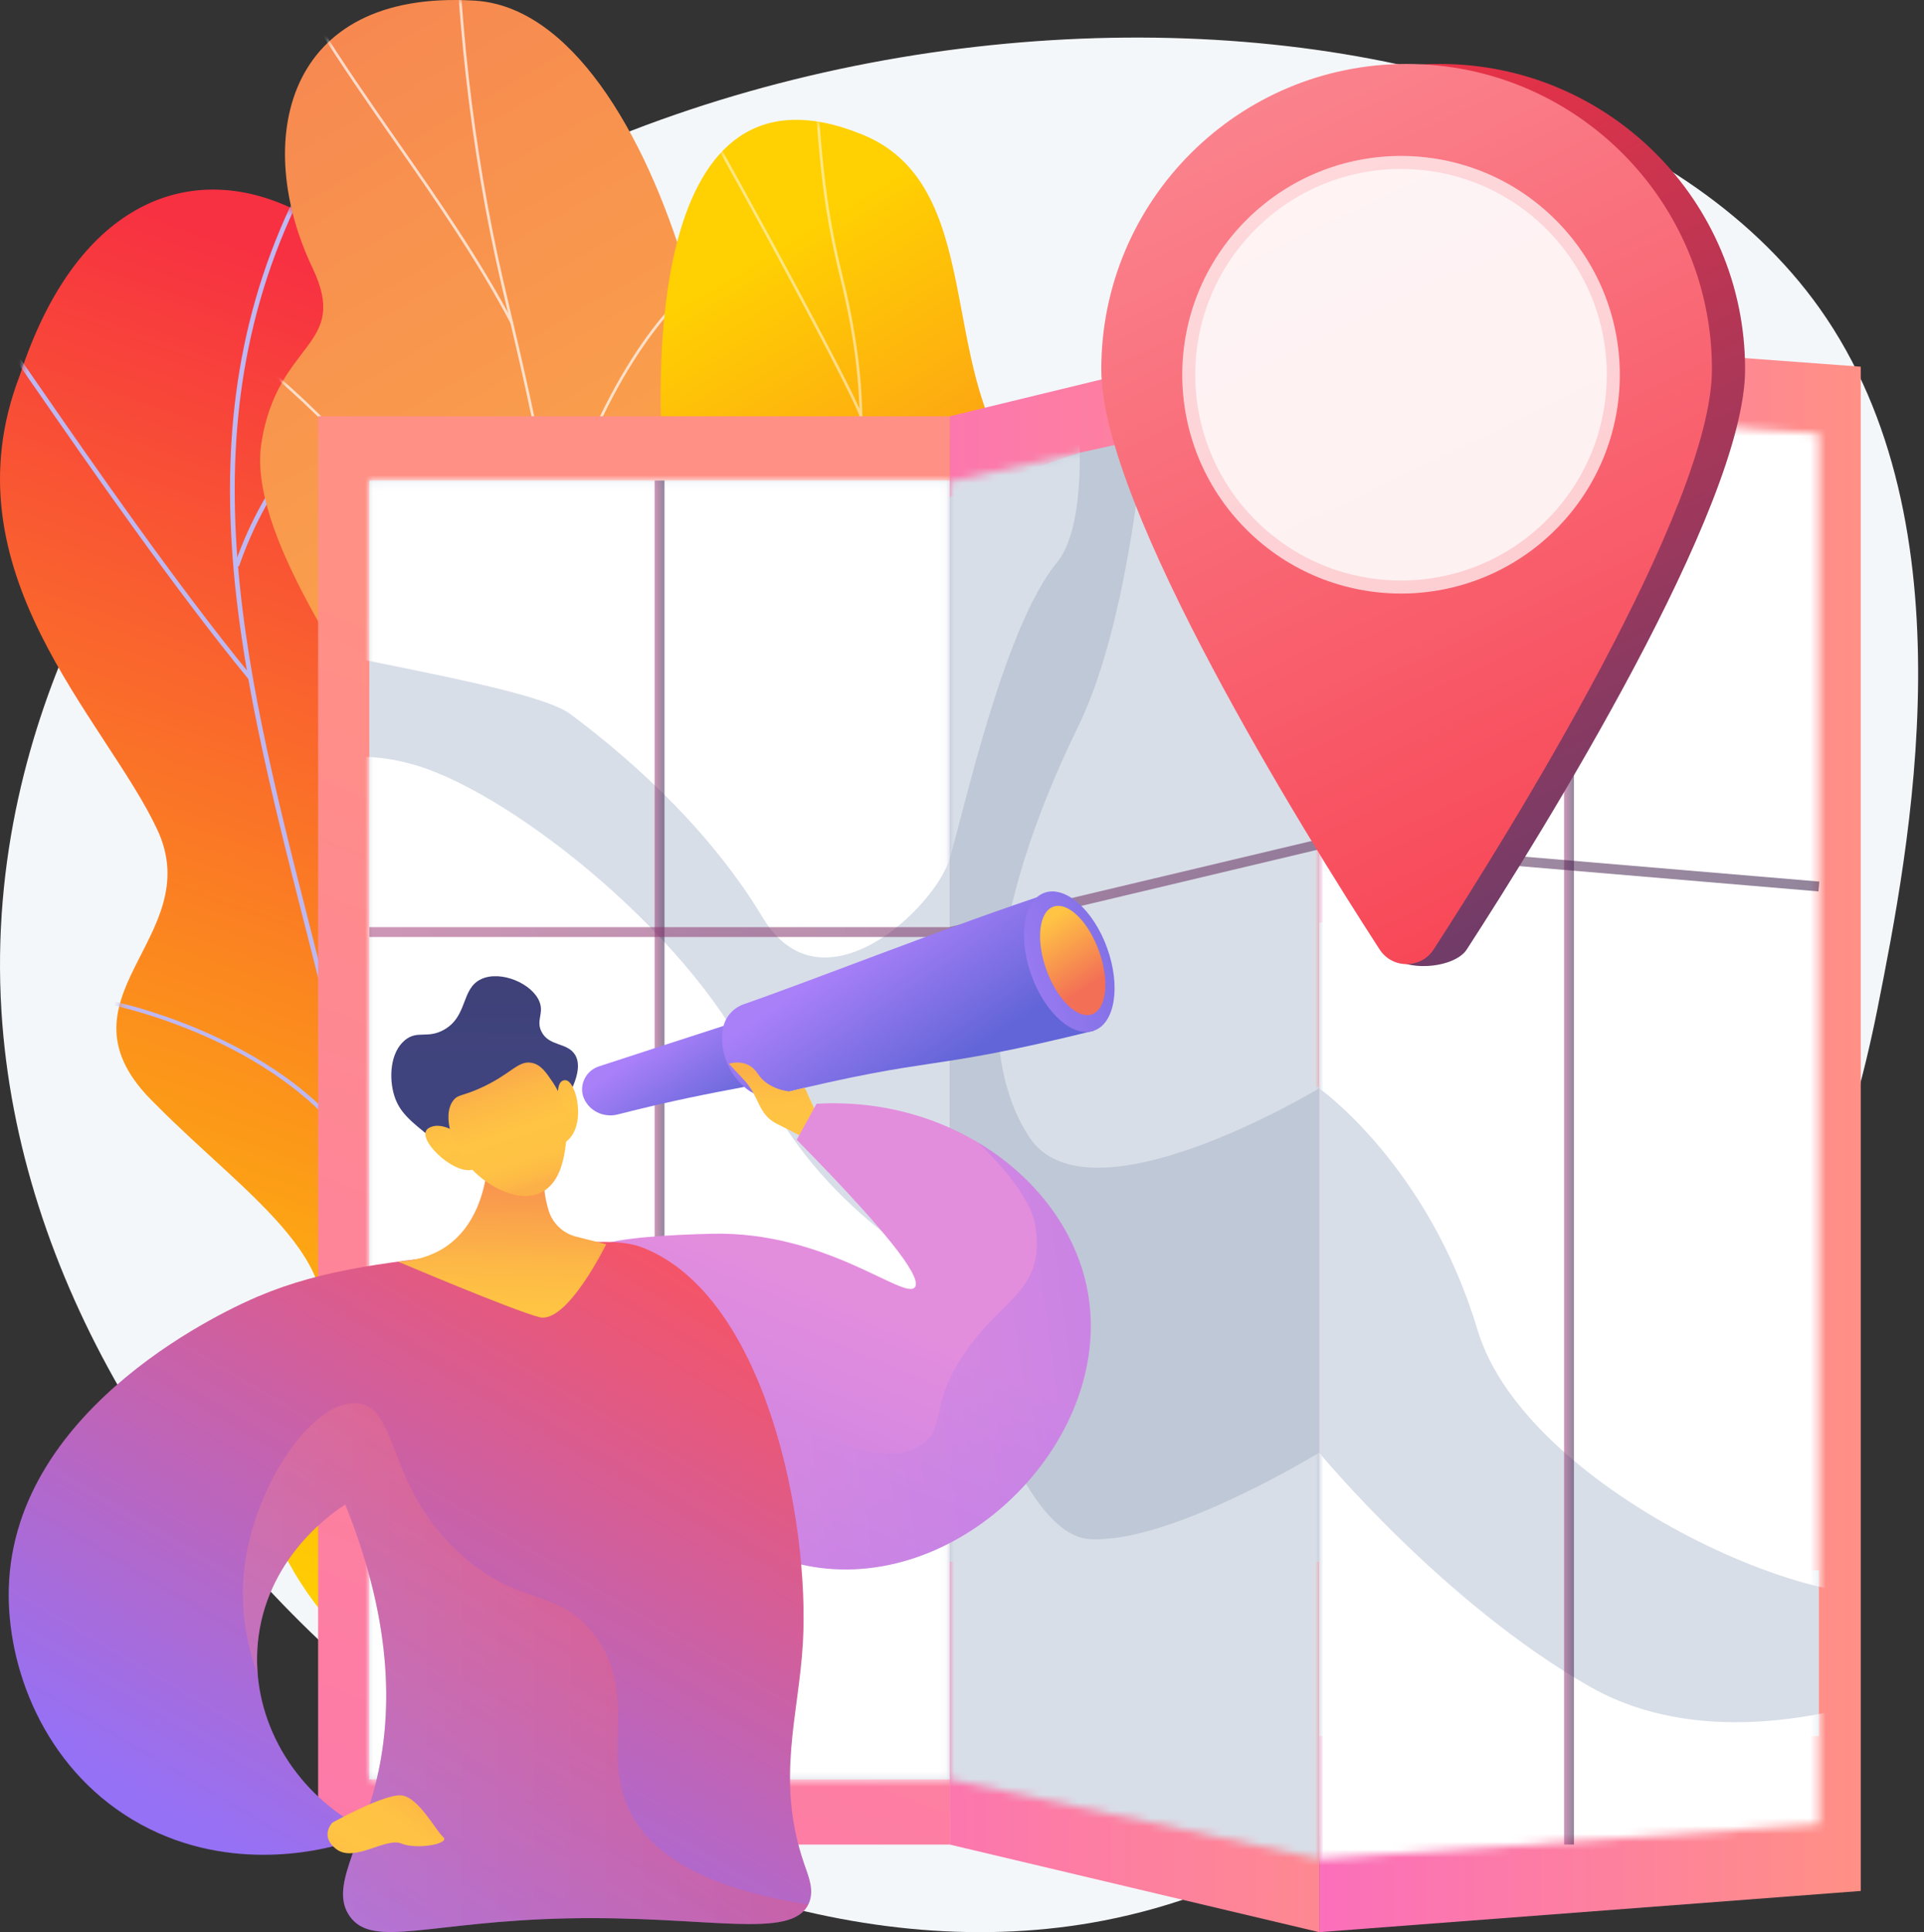 <svg width="245" height="246" viewBox="0 0 245 246" fill="none" xmlns="http://www.w3.org/2000/svg">
<rect x="0" y="0" width="245" height="246" fill="#333333" stroke="none"/>
<path d="M24.316 55.853C75.355 -7.265 196.186 -10.793 231.716 39.27C251.292 66.853 243.112 108.087 239.075 128.431C231.648 165.871 213.331 189.973 209.332 195.086C199.627 207.492 176.055 237.625 140.588 244.513C79.988 256.283 4.373 196.359 0.184 128.752C-2.232 89.775 19.904 61.31 24.316 55.853Z" fill="#F4F7FA"/>
<path d="M45.7 210.66C55.703 210.827 65.722 210.804 75.749 210.592C75.892 210.734 81.604 193.445 72.756 182.733C55.205 161.923 70.999 147.629 76.202 138.582C84.209 125.928 83.046 110.859 66.513 108.341C48.217 105.251 48.426 79.558 54.977 57.069C59.121 46.234 48.299 30.885 36.033 26.016C23.549 20.776 9.622 26.017 2.526 47.776C-7.102 72.774 13.433 91.509 20.029 105.63C26.523 119.494 5.822 127.105 19.741 140.524C31.375 152.345 46.797 161.823 39.022 173.562C31.102 185.134 31.154 195.503 45.7 210.66Z" fill="url(#paint0_linear_2534_2238)"/>
<mask id="mask0_2534_2238" style="mask-type:luminance" maskUnits="userSpaceOnUse" x="0" y="24" width="82" height="187">
<path d="M45.7 210.66C55.703 210.827 65.722 210.804 75.749 210.592C75.892 210.734 81.604 193.445 72.756 182.733C55.205 161.923 70.999 147.629 76.202 138.582C84.209 125.928 83.046 110.859 66.513 108.341C48.217 105.251 48.426 79.558 54.977 57.069C59.121 46.234 48.299 30.885 36.033 26.016C23.549 20.776 9.622 26.017 2.526 47.776C-7.102 72.774 13.433 91.509 20.029 105.63C26.523 119.494 5.822 127.105 19.741 140.524C31.375 152.345 46.797 161.823 39.022 173.562C31.102 185.134 31.154 195.503 45.7 210.66Z" fill="white"/>
</mask>
<g mask="url(#mask0_2534_2238)">
<path d="M59.2 213.606C59.225 213.449 55.068 174.819 43.953 136.23C42.541 130.042 40.941 123.773 39.395 117.71C30.782 83.947 22.647 52.056 40.686 20.357L40.146 20.125C22.023 51.972 30.178 83.942 38.812 117.79C40.358 123.85 41.957 130.117 43.371 136.312C54.545 175.109 58.61 213.302 58.607 213.536L59.2 213.606Z" fill="#BEB8F2"/>
<path d="M31.628 86.451L32.114 86.184C22.571 74.556 11.36 58.357 5.337 49.654C0.462 42.61 0.436 42.609 0.129 42.607L0.14 42.856L-0.027 43.049C0.258 43.289 2.273 46.2 4.824 49.886C10.852 58.596 22.071 74.807 31.628 86.451Z" fill="#BEB8F2"/>
<path d="M30.432 72.111C34.306 60.899 41.08 54.101 46.08 50.373C51.526 46.312 56.34 44.765 56.907 44.759L56.893 44.566L57.136 44.338C57 44.236 56.827 44.247 56.554 44.305C52.648 45.129 36.671 52.235 29.858 71.951L30.432 72.111Z" fill="#BEB8F2"/>
<path d="M49.672 161.283L50.268 161.306C50.196 137.79 72.087 118.9 81.502 111.869C82.008 111.492 82.171 111.369 82.233 111.302L81.756 110.984L81.995 111.143L81.757 110.983C81.71 111.03 81.424 111.243 81.093 111.491C74.302 116.561 68.413 122.064 63.588 127.847C54.32 138.956 49.638 150.206 49.672 161.283Z" fill="#BEB8F2"/>
<path d="M12.809 127.639L12.823 127.395L12.697 127.612L12.528 127.343L12.781 127.144C12.782 127.144 12.783 127.144 12.785 127.144C13.193 127.163 37.824 131.748 47.382 149.166L46.843 149.355C37.379 132.111 13.046 127.667 12.809 127.639Z" fill="#BEB8F2"/>
<path d="M58.414 207.28C58.863 202.573 62.001 194.875 74.398 184.935C75.102 184.372 75.102 184.372 75.098 184.242L74.502 184.231L74.8 184.236L74.547 184.098C74.505 184.143 74.259 184.34 73.975 184.568C61.451 194.609 58.276 202.426 57.819 207.216L58.414 207.28Z" fill="#BEB8F2"/>
<path d="M56.564 198.05L57.151 197.992C55.407 189.241 42.227 181.186 34.526 177.163C34.282 177.036 34.125 176.954 34.069 176.92L33.737 177.32C33.797 177.356 33.966 177.444 34.229 177.582C41.839 181.557 54.86 189.502 56.564 198.05Z" fill="#BEB8F2"/>
</g>
<path d="M89.285 127.94C91.328 131.174 93.37 133.603 95.512 136.67C79.646 139.493 64.868 145.123 48.787 148.015C54.659 127.786 62.398 117.665 50.716 96.217C45.233 86.152 31.479 67.921 33.289 56.394C35.351 43.261 44.631 44.245 39.783 34.086C32.207 18.208 36.029 -1.419 60.464 0.081C84.58 1.561 98.402 62.736 89.608 82.445C85.484 100.716 78.621 111.05 89.285 127.94Z" fill="url(#paint1_linear_2534_2238)"/>
<mask id="mask1_2534_2238" style="mask-type:luminance" maskUnits="userSpaceOnUse" x="33" y="0" width="63" height="149">
<path d="M89.284 127.94C91.327 131.174 93.369 133.603 95.511 136.67C79.645 139.493 64.867 145.123 48.786 148.015C54.658 127.786 62.398 117.665 50.715 96.217C45.233 86.152 31.478 67.921 33.288 56.394C35.35 43.261 44.63 44.245 39.782 34.086C32.206 18.208 36.028 -1.419 60.463 0.081C84.579 1.561 98.401 62.736 89.607 82.445C85.484 100.716 78.62 111.05 89.284 127.94Z" fill="white"/>
</mask>
<g mask="url(#mask1_2534_2238)">
<g opacity="0.7">
<path d="M70.563 140.702L70.91 140.691C70.719 134.751 70.991 128.724 71.255 122.895L71.355 120.681C71.561 115.992 71.663 111.794 71.752 108.09C71.802 106.016 71.849 104.044 71.911 102.138C72.099 96.308 72.242 92.229 72.313 90.201L72.359 88.861C72.87 72.874 67.683 50.963 64.897 39.191C64.595 37.917 64.326 36.778 64.1 35.799C60.217 18.96 58.193 0.974 58.085 -17.66L57.737 -17.658C57.846 1.001 59.873 19.013 63.761 35.877C63.987 36.857 64.257 37.996 64.559 39.271C67.342 51.027 72.522 72.909 72.012 88.85L71.966 90.189C71.895 92.217 71.752 96.297 71.564 102.127C71.502 104.034 71.455 106.006 71.405 108.082C71.315 111.784 71.214 115.98 71.008 120.666L70.908 122.88C70.644 128.715 70.371 134.749 70.563 140.702Z" fill="#FCFDFE"/>
<path d="M71.743 111.155L72.091 111.149C71.926 100.568 67.47 88.206 59.204 75.399C52.319 64.732 42.97 54.132 33.553 46.317L33.331 46.584C51.583 61.732 71.389 88.4 71.743 111.155Z" fill="#FCFDFE"/>
<path d="M65.05 41.235L65.358 41.073C61.097 32.977 55.789 25.372 50.654 18.017C47.141 12.984 43.508 7.779 40.24 2.46L39.944 2.642C43.217 7.97 46.853 13.179 50.37 18.216C55.498 25.562 60.8 33.158 65.05 41.235Z" fill="#FCFDFE"/>
<path d="M71.09 70.196C73.118 57.639 81.526 41.747 89.085 36.186L88.879 35.906C81.26 41.512 72.787 57.509 70.747 70.141L71.09 70.196Z" fill="#FCFDFE"/>
</g>
</g>
<path d="M85.222 67.284C87.725 86.749 75.881 86.405 60.741 86.627C68.916 102.976 76.275 119.195 83.685 135.681C93.815 135.382 101.066 134.98 102.662 122.779C104.466 108.981 105.05 100.958 118.276 93.216C131.502 85.474 138.723 71.363 129.312 59.273C119.407 46.55 125.493 23.538 109.84 17.142C82.564 5.997 82.617 47.014 85.222 67.284Z" fill="url(#paint2_linear_2534_2238)"/>
<mask id="mask2_2534_2238" style="mask-type:luminance" maskUnits="userSpaceOnUse" x="60" y="15" width="74" height="121">
<path d="M85.222 67.284C87.724 86.749 75.88 86.405 60.74 86.627C68.915 102.976 76.273 119.195 83.684 135.681C93.814 135.382 101.065 134.98 102.661 122.779C104.465 108.981 105.049 100.958 118.275 93.216C131.501 85.474 138.722 71.363 129.311 59.273C119.406 46.55 125.492 23.538 109.839 17.142C82.563 5.997 82.616 47.014 85.222 67.284Z" fill="white"/>
</mask>
<g mask="url(#mask2_2534_2238)">
<g opacity="0.5">
<path d="M77.5 113.43C89.263 101.791 98.741 91.765 104.782 77.643C110.563 64.127 111.317 51.431 107.301 35.191C105.221 26.776 104.681 20.512 104.096 11.915L103.749 11.938C104.336 20.554 104.876 26.832 106.964 35.274C110.96 51.436 110.212 64.066 104.462 77.507C98.447 91.57 88.991 101.571 77.256 113.183L77.5 113.43Z" fill="#FCFDFE"/>
<path d="M103.014 129.96L103.198 129.666C98.576 126.783 93.957 124.733 89.076 123.399C86.578 122.716 84.182 122.493 81.352 122.369L81.337 122.716C84.143 122.839 86.518 123.06 88.984 123.734C93.832 125.059 98.421 127.096 103.014 129.96Z" fill="#FCFDFE"/>
<path d="M100.599 86.028C109.465 77.222 122.246 71.469 136.588 69.828L136.549 69.483C122.129 71.133 109.275 76.921 100.354 85.781L100.599 86.028Z" fill="#FCFDFE"/>
<path d="M109.5 53.172L109.84 53.099C109.451 51.28 101.02 35.672 98.446 30.932C93.118 21.123 87.253 10.634 86.66 10.058L86.418 10.307C86.911 10.786 92.279 20.307 98.14 31.098C103.435 40.845 109.199 51.763 109.5 53.172Z" fill="#FCFDFE"/>
</g>
</g>
<path d="M167.981 246L236.946 240.754V46.687L167.981 41.579V246Z" fill="url(#paint3_linear_2534_2238)"/>
<path d="M230.266 117.454V199.928H231.616V221.036H167.981V117.454H230.266Z" fill="#D8DEE8"/>
<mask id="mask3_2534_2238" style="mask-type:luminance" maskUnits="userSpaceOnUse" x="167" y="50" width="65" height="187">
<path d="M231.617 232.271V55.18L167.982 50.903V236.676L231.617 232.271Z" fill="white"/>
</mask>
<g mask="url(#mask3_2534_2238)">
<path d="M147.34 27.435C147.34 27.435 147.273 72.08 137.261 92.573C127.25 113.067 123.483 133.02 131.017 144.702C138.55 156.385 167.982 138.559 167.982 138.559C167.982 138.559 181.868 148.356 188.146 169.321C194.424 190.286 235.231 207.756 244.02 201.846C252.809 195.936 249.042 37.717 249.042 37.717L147.34 27.435Z" fill="white"/>
<path d="M245.903 213.876C245.903 213.876 221.176 225.407 202.463 214.752C183.751 204.098 167.981 184.95 167.981 184.95C167.981 184.95 148.95 196.611 138.728 195.96C128.505 195.308 120.942 162.508 120.942 162.508C120.942 162.508 104.021 154.099 96.487 137.036C88.954 119.973 65.829 101.391 53.169 97.498C40.51 93.606 33.08 100.872 33.08 100.872L36.219 249.599L231.615 259.831L245.903 213.876Z" fill="white"/>
</g>
<path d="M120.942 52.999H40.509V234.849H120.942V52.999Z" fill="url(#paint4_linear_2534_2238)"/>
<path d="M120.941 226.541L120.941 61.181L47.03 61.181L47.03 226.541H120.941Z" fill="#D8DEE8"/>
<mask id="mask4_2534_2238" style="mask-type:luminance" maskUnits="userSpaceOnUse" x="47" y="61" width="74" height="166">
<path d="M120.942 226.541L120.942 61.181L47.031 61.181L47.031 226.541H120.942Z" fill="white"/>
</mask>
<g mask="url(#mask4_2534_2238)">
<path d="M245.902 213.876C245.902 213.876 221.175 225.407 202.462 214.752C183.75 204.097 167.98 184.949 167.98 184.949C167.98 184.949 148.949 196.61 138.727 195.959C128.504 195.308 120.941 162.508 120.941 162.508C120.941 162.508 104.02 154.098 96.486 137.035C88.953 119.973 65.828 101.39 53.169 97.498C40.509 93.605 33.079 100.872 33.079 100.872L36.218 249.598L231.614 259.83L245.902 213.876Z" fill="white"/>
<path d="M134.543 32.987C134.543 32.987 141.21 63.577 134.543 71.685C127.877 79.793 122.796 103 120.942 109.289C119.087 115.578 104.648 129.343 97.115 116.81C89.581 104.277 78.281 95.136 72.631 90.918C66.981 86.699 31.196 82.367 29.313 79.197C27.429 76.027 26.174 40.054 26.174 40.054L134.543 32.987Z" fill="white"/>
</g>
<path d="M120.941 234.849L167.98 246V41.579L120.941 53V234.849Z" fill="url(#paint5_linear_2534_2238)"/>
<path d="M120.941 198.84V63.305L137.505 57.635L145.72 55.82L147.137 55.654V138.344H167.98V198.84H120.941Z" fill="#BFC8D6"/>
<mask id="mask5_2534_2238" style="mask-type:luminance" maskUnits="userSpaceOnUse" x="120" y="50" width="48" height="187">
<path d="M167.979 236.676V50.903L120.94 61.294V226.555L167.979 236.676Z" fill="white"/>
</mask>
<g mask="url(#mask5_2534_2238)">
<path d="M147.338 27.435C147.338 27.435 147.271 72.08 137.259 92.573C127.248 113.067 123.481 133.02 131.015 144.702C138.548 156.385 167.98 138.559 167.98 138.559C167.98 138.559 181.866 148.356 188.144 169.321C194.422 190.286 235.229 207.756 244.018 201.846C252.807 195.936 249.04 37.717 249.04 37.717L147.338 27.435Z" fill="#D8DEE8"/>
<path d="M245.901 213.876C245.901 213.876 221.174 225.407 202.461 214.752C183.749 204.098 167.979 184.95 167.979 184.95C167.979 184.95 148.948 196.611 138.726 195.96C128.503 195.308 120.94 162.508 120.94 162.508C120.94 162.508 104.019 154.099 96.485 137.036C88.952 119.973 65.827 101.391 53.167 97.498C40.508 93.606 33.078 100.872 33.078 100.872L36.217 249.599L231.613 259.831L245.901 213.876Z" fill="#D8DEE8"/>
<path d="M134.542 32.987C134.542 32.987 141.209 63.577 134.542 71.686C127.876 79.794 122.795 103 120.941 109.289C119.086 115.578 104.647 129.344 97.114 116.811C89.58 104.278 78.28 95.136 72.63 90.918C66.98 86.7 31.195 82.368 29.312 79.197C27.428 76.027 26.173 40.054 26.173 40.054L134.542 32.987Z" fill="#D8DEE8"/>
</g>
<path opacity="0.53" d="M84.614 61.181H83.358V234.849H84.614V61.181Z" fill="url(#paint6_linear_2534_2238)"/>
<path opacity="0.53" d="M200.425 53.041H199.169V234.849H200.425V53.041Z" fill="url(#paint7_linear_2534_2238)"/>
<path opacity="0.53" d="M47.03 119.301H121.015L121.087 119.284L168.027 108.127L231.561 113.493L231.667 112.242L167.933 106.859L167.835 106.882L120.868 118.045H47.03V119.301Z" fill="url(#paint8_linear_2534_2238)"/>
<path d="M144.457 47.021C144.457 64.558 167.39 106.665 176.898 121.344C178.515 123.84 185.163 123.376 186.779 120.88C196.287 106.201 222.219 64.558 222.219 47.021C222.219 25.548 204.811 8.141 183.338 8.141C161.865 8.141 144.457 25.548 144.457 47.021Z" fill="url(#paint9_linear_2534_2238)"/>
<path d="M140.236 47.021C140.236 64.558 166.168 106.201 175.676 120.88C177.292 123.376 180.942 123.376 182.558 120.88C192.066 106.201 217.998 64.558 217.998 47.021C217.998 25.548 200.59 8.141 179.117 8.141C157.644 8.141 140.236 25.548 140.236 47.021Z" fill="url(#paint10_linear_2534_2238)"/>
<path opacity="0.7" d="M198.106 67.411C208.985 56.531 208.985 38.892 198.106 28.012C187.226 17.133 169.587 17.133 158.707 28.012C147.828 38.892 147.827 56.531 158.707 67.411C169.587 78.29 187.226 78.29 198.106 67.411Z" fill="white"/>
<path opacity="0.7" d="M196.932 66.238C207.164 56.006 207.164 39.417 196.932 29.185C186.7 18.953 170.111 18.953 159.88 29.185C149.648 39.417 149.648 56.006 159.88 66.238C170.111 76.469 186.7 76.469 196.932 66.238Z" fill="white"/>
<path d="M111.514 134.637C111.514 134.637 111.216 128.074 109.879 125.032C105.25 126.318 83.225 133.496 76.263 135.771C74.467 136.357 73.575 138.431 74.477 140.09C74.486 140.108 74.495 140.125 74.505 140.142C74.514 140.159 74.524 140.176 74.533 140.192C75.351 141.626 77.058 142.296 78.658 141.89C92.961 138.252 96.278 138.615 111.514 134.637Z" fill="url(#paint11_linear_2534_2238)"/>
<path d="M139.327 131.218C139.327 131.218 136.854 119.051 134.265 113.505C121.359 117.714 103.798 124.702 94.704 127.859C93.235 128.369 92.193 129.676 92.016 131.221C91.897 132.257 91.942 133.509 92.4 134.85C93.013 136.642 94.116 137.866 95.095 138.653C96.076 139.443 97.37 139.728 98.592 139.427C119.927 134.179 117.333 136.658 139.327 131.218Z" fill="url(#paint12_linear_2534_2238)"/>
<path d="M131.34 124.181C129.592 119.335 130.334 114.627 132.998 113.667C135.661 112.707 139.237 115.857 140.984 120.704C142.732 125.551 141.99 130.258 139.326 131.218C136.663 132.179 133.087 129.028 131.34 124.181Z" fill="url(#paint13_linear_2534_2238)"/>
<path d="M133.252 123.492C131.889 119.71 132.281 116.104 134.128 115.438C135.976 114.772 138.579 117.298 139.943 121.08C141.306 124.862 140.914 128.468 139.067 129.134C137.219 129.8 134.616 127.274 133.252 123.492Z" fill="url(#paint14_linear_2534_2238)"/>
<path d="M103.891 145.655C103.891 145.655 101.368 144.297 98.931 143.088C96.495 141.879 96.738 139.632 94.778 137.534C92.818 135.436 92.818 135.436 92.818 135.436C92.818 135.436 95.14 134.616 96.495 136.703C97.85 138.79 100.539 138.953 100.539 138.953L102.484 138.492L104.679 143.371L103.891 145.655Z" fill="url(#paint15_linear_2534_2238)"/>
<path d="M103.981 140.527C121.135 139.553 135.575 150.372 138.392 163.865C142.187 182.045 124.124 201.456 105.31 199.714C88.474 198.155 71.801 179.033 75.834 158.682C78.766 157.55 85.48 157.206 90.669 157.081C105.179 156.73 115.125 165.567 116.493 163.9C117.292 162.926 114.865 158.737 101.452 145.112C102.295 143.584 103.138 142.055 103.981 140.527Z" fill="url(#paint16_linear_2534_2238)"/>
<path opacity="0.3" d="M138.392 163.864C136.827 156.369 131.674 149.699 124.461 145.417C128.037 148.807 130.104 151.612 131.18 153.942C131.687 155.041 132.247 157.136 131.952 159.616C131.313 164.999 126.807 166.222 122.6 172.617C118.259 179.215 120.526 181.759 117.387 183.918C110.829 188.429 99.701 178.179 95.1 181.914C93.291 183.382 92.341 187.134 95.45 196.796C98.539 198.381 101.87 199.395 105.31 199.713C124.124 201.455 142.188 182.045 138.392 163.864Z" fill="url(#paint17_linear_2534_2238)"/>
<path d="M44.156 231.588C43.815 232.684 43.473 233.781 43.131 234.878C40.751 235.54 28.539 238.68 16.854 231.663C5.561 224.881 0.826 212.252 1.121 202.153C1.807 178.703 29.687 166.407 32.823 165.077C41.245 161.506 49.643 160.625 63.231 159.201C73.504 158.124 78.64 157.586 81.846 158.844C97.524 164.998 103.135 193.543 102.237 209.221C101.71 218.426 98.74 226.656 102.392 237.254C102.993 238.997 103.754 240.749 102.951 242.425C100.741 247.043 90.113 243.895 72.482 244.242C54.712 244.592 47.472 248.145 44.528 243.963C41.98 240.342 45.809 235.407 47.883 226.911C49.802 219.046 50.384 207.447 43.969 191.55C42.717 192.341 34.327 197.839 32.928 208.322C31.73 217.293 36.124 226.381 44.156 231.588Z" fill="url(#paint18_linear_2534_2238)"/>
<path opacity="0.3" d="M80.029 230.265C76.612 222.873 81.332 215.651 75.697 208.182C71.131 202.13 66.35 204.643 58.925 198.119C49.139 189.521 50.871 179.387 45.647 178.691C40.014 177.941 32.373 188.968 31.111 199.656C30.455 205.209 31.603 209.973 32.826 213.284C32.677 211.643 32.706 209.98 32.928 208.322C34.327 197.838 42.717 192.341 43.969 191.55C50.385 207.447 49.803 219.046 47.883 226.911C45.809 235.407 41.98 240.341 44.529 243.963C47.472 248.145 54.712 244.592 72.482 244.242C90.032 243.897 100.642 247.013 102.919 242.487C88.22 240.188 82.314 235.208 80.029 230.265Z" fill="url(#paint19_linear_2534_2238)"/>
<path d="M42.324 232.057C42.324 232.057 48.934 228.377 51.11 228.588C53.285 228.8 55.494 233.061 56.441 233.9C57.387 234.738 53.078 235.533 51.11 234.716C49.141 233.9 45.175 237.125 42.894 235.479C40.613 233.832 42.324 232.057 42.324 232.057Z" fill="url(#paint20_linear_2534_2238)"/>
<path d="M62.153 146.373C62.153 146.373 62.766 159.968 50.691 160.63C50.691 160.63 65.129 166.767 68.666 167.697C72.203 168.628 77.19 158.418 77.19 158.418L73.35 157.442C71.653 157.01 70.311 155.71 69.833 154.025C69.427 152.597 69.11 150.894 69.388 149.619C69.966 146.964 62.153 146.373 62.153 146.373Z" fill="url(#paint21_linear_2534_2238)"/>
<path d="M70.9 141.939C72.111 140.084 74.533 136.371 73.213 134.271C72.226 132.699 69.909 133.248 68.953 131.349C68.233 129.92 69.271 129.061 68.71 127.576C67.825 125.239 63.787 123.498 61.285 124.655C58.671 125.864 59.623 129.363 56.538 131.106C54.416 132.304 53.142 131.116 51.548 132.445C49.675 134.006 49.506 137.254 50.209 139.504C50.865 141.606 52.248 142.733 54.922 144.85C58.465 147.654 60.237 149.056 62.51 148.983C66.386 148.859 68.96 144.913 70.9 141.939Z" fill="url(#paint22_linear_2534_2238)"/>
<path d="M59.055 144.855C59.055 144.855 56.412 142.513 54.569 143.642C52.725 144.77 57.651 149.56 60.139 148.929L59.055 144.855Z" fill="url(#paint23_linear_2534_2238)"/>
<path d="M71.99 137.528C70.576 137.506 71.156 140.566 71.156 140.566L71.99 145.43C74.81 143.476 73.404 137.55 71.99 137.528Z" fill="url(#paint24_linear_2534_2238)"/>
<path d="M70.415 137.835C72.375 140.753 72.249 143.921 72.137 144.936C71.913 146.974 71.528 150.47 68.989 151.777C65.968 153.331 62.036 150.899 60.139 148.929C57.717 146.412 56.179 142.135 57.722 140.105C58.289 139.359 58.757 139.594 60.99 138.614C65.102 136.81 65.94 134.951 67.736 135.325C68.891 135.566 69.548 136.544 70.415 137.835Z" fill="url(#paint25_linear_2534_2238)"/>
<defs>
<linearGradient id="paint0_linear_2534_2238" x1="69.412" y1="43.157" x2="15.077" y2="197.582" gradientUnits="userSpaceOnUse">
<stop offset="0.004" stop-color="#F73042"/>
<stop offset="1" stop-color="#FFD002"/>
</linearGradient>
<linearGradient id="paint1_linear_2534_2238" x1="112.324" y1="165.097" x2="-13.368" y2="-52.246" gradientUnits="userSpaceOnUse">
<stop stop-color="#FFC444"/>
<stop offset="0.996" stop-color="#F36F56"/>
</linearGradient>
<linearGradient id="paint2_linear_2534_2238" x1="78.538" y1="43.342" x2="143.891" y2="150.93" gradientUnits="userSpaceOnUse">
<stop offset="0.004" stop-color="#FFD002"/>
<stop offset="1" stop-color="#F73042"/>
</linearGradient>
<linearGradient id="paint3_linear_2534_2238" x1="236.946" y1="143.79" x2="167.981" y2="143.79" gradientUnits="userSpaceOnUse">
<stop stop-color="#FF9085"/>
<stop offset="1" stop-color="#FB6FBB"/>
</linearGradient>
<linearGradient id="paint4_linear_2534_2238" x1="99.003" y1="96.844" x2="19.09" y2="302.681" gradientUnits="userSpaceOnUse">
<stop stop-color="#FF9085"/>
<stop offset="1" stop-color="#FB6FBB"/>
</linearGradient>
<linearGradient id="paint5_linear_2534_2238" x1="187.256" y1="143.673" x2="99.932" y2="144.202" gradientUnits="userSpaceOnUse">
<stop stop-color="#FF9085"/>
<stop offset="1" stop-color="#FB6FBB"/>
</linearGradient>
<linearGradient id="paint6_linear_2534_2238" x1="84.614" y1="148.015" x2="83.358" y2="148.015" gradientUnits="userSpaceOnUse">
<stop stop-color="#311944"/>
<stop offset="1" stop-color="#A03976"/>
</linearGradient>
<linearGradient id="paint7_linear_2534_2238" x1="200.424" y1="143.945" x2="199.169" y2="143.945" gradientUnits="userSpaceOnUse">
<stop stop-color="#311944"/>
<stop offset="1" stop-color="#A03976"/>
</linearGradient>
<linearGradient id="paint8_linear_2534_2238" x1="231.667" y1="113.08" x2="47.03" y2="113.08" gradientUnits="userSpaceOnUse">
<stop stop-color="#311944"/>
<stop offset="1" stop-color="#A03976"/>
</linearGradient>
<linearGradient id="paint9_linear_2534_2238" x1="162.054" y1="4.212" x2="231.483" y2="148.776" gradientUnits="userSpaceOnUse">
<stop stop-color="#F73042"/>
<stop offset="0.996" stop-color="#3E4177"/>
</linearGradient>
<linearGradient id="paint10_linear_2534_2238" x1="158.376" y1="3.94" x2="227.887" y2="148.675" gradientUnits="userSpaceOnUse">
<stop stop-color="#FA8791"/>
<stop offset="0.996" stop-color="#F73042"/>
</linearGradient>
<linearGradient id="paint11_linear_2534_2238" x1="89.713" y1="128.761" x2="96.62" y2="139.444" gradientUnits="userSpaceOnUse">
<stop stop-color="#AA80F9"/>
<stop offset="0.996" stop-color="#6165D7"/>
</linearGradient>
<linearGradient id="paint12_linear_2534_2238" x1="110.275" y1="119.931" x2="121.205" y2="136.032" gradientUnits="userSpaceOnUse">
<stop stop-color="#AA80F9"/>
<stop offset="0.996" stop-color="#6165D7"/>
</linearGradient>
<linearGradient id="paint13_linear_2534_2238" x1="121.953" y1="126.281" x2="157.786" y2="116.601" gradientUnits="userSpaceOnUse">
<stop stop-color="#AA80F9"/>
<stop offset="0.996" stop-color="#6165D7"/>
</linearGradient>
<linearGradient id="paint14_linear_2534_2238" x1="133.366" y1="117.288" x2="138.756" y2="125.625" gradientUnits="userSpaceOnUse">
<stop stop-color="#FFC444"/>
<stop offset="0.996" stop-color="#F36F56"/>
</linearGradient>
<linearGradient id="paint15_linear_2534_2238" x1="98.56" y1="136.491" x2="100.447" y2="165.632" gradientUnits="userSpaceOnUse">
<stop stop-color="#FCB148"/>
<stop offset="0.052" stop-color="#FDBA46"/>
<stop offset="0.142" stop-color="#FFC244"/>
<stop offset="0.318" stop-color="#FFC444"/>
<stop offset="0.485" stop-color="#FDB946"/>
<stop offset="0.775" stop-color="#F99C4D"/>
<stop offset="0.866" stop-color="#F8924F"/>
<stop offset="1" stop-color="#F8924F"/>
</linearGradient>
<linearGradient id="paint16_linear_2534_2238" x1="107.938" y1="165.076" x2="70.506" y2="254.271" gradientUnits="userSpaceOnUse">
<stop offset="0.004" stop-color="#E38DDD"/>
<stop offset="1" stop-color="#9571F6"/>
</linearGradient>
<linearGradient id="paint17_linear_2534_2238" x1="91.796" y1="176.095" x2="139.233" y2="169.549" gradientUnits="userSpaceOnUse">
<stop offset="0.004" stop-color="#E38DDD"/>
<stop offset="1" stop-color="#9571F6"/>
</linearGradient>
<linearGradient id="paint18_linear_2534_2238" x1="88.002" y1="157.844" x2="38.734" y2="241.075" gradientUnits="userSpaceOnUse">
<stop offset="0.004" stop-color="#F85362"/>
<stop offset="1" stop-color="#9571F6"/>
</linearGradient>
<linearGradient id="paint19_linear_2534_2238" x1="30.92" y1="212.319" x2="102.919" y2="212.319" gradientUnits="userSpaceOnUse">
<stop offset="0.004" stop-color="#FA8791"/>
<stop offset="1" stop-color="#F85362"/>
</linearGradient>
<linearGradient id="paint20_linear_2534_2238" x1="53.068" y1="227.859" x2="35.038" y2="254.066" gradientUnits="userSpaceOnUse">
<stop stop-color="#FCB148"/>
<stop offset="0.052" stop-color="#FDBA46"/>
<stop offset="0.142" stop-color="#FFC244"/>
<stop offset="0.318" stop-color="#FFC444"/>
<stop offset="0.485" stop-color="#FDB946"/>
<stop offset="0.775" stop-color="#F99C4D"/>
<stop offset="0.866" stop-color="#F8924F"/>
<stop offset="1" stop-color="#F8924F"/>
</linearGradient>
<linearGradient id="paint21_linear_2534_2238" x1="63.481" y1="175.631" x2="64.319" y2="146.279" gradientUnits="userSpaceOnUse">
<stop stop-color="#FCB148"/>
<stop offset="0.052" stop-color="#FDBA46"/>
<stop offset="0.142" stop-color="#FFC244"/>
<stop offset="0.318" stop-color="#FFC444"/>
<stop offset="0.485" stop-color="#FDB946"/>
<stop offset="0.775" stop-color="#F99C4D"/>
<stop offset="0.866" stop-color="#F8924F"/>
<stop offset="1" stop-color="#F8924F"/>
</linearGradient>
<linearGradient id="paint22_linear_2534_2238" x1="61.717" y1="135.791" x2="62.082" y2="101.832" gradientUnits="userSpaceOnUse">
<stop stop-color="#40447E"/>
<stop offset="0.996" stop-color="#3C3B6B"/>
</linearGradient>
<linearGradient id="paint23_linear_2534_2238" x1="59.508" y1="153.547" x2="51.413" y2="128.923" gradientUnits="userSpaceOnUse">
<stop stop-color="#FCB148"/>
<stop offset="0.052" stop-color="#FDBA46"/>
<stop offset="0.142" stop-color="#FFC244"/>
<stop offset="0.318" stop-color="#FFC444"/>
<stop offset="0.485" stop-color="#FDB946"/>
<stop offset="0.775" stop-color="#F99C4D"/>
<stop offset="0.866" stop-color="#F8924F"/>
<stop offset="1" stop-color="#F8924F"/>
</linearGradient>
<linearGradient id="paint24_linear_2534_2238" x1="74.678" y1="148.559" x2="66.583" y2="123.935" gradientUnits="userSpaceOnUse">
<stop stop-color="#FCB148"/>
<stop offset="0.052" stop-color="#FDBA46"/>
<stop offset="0.142" stop-color="#FFC244"/>
<stop offset="0.318" stop-color="#FFC444"/>
<stop offset="0.485" stop-color="#FDB946"/>
<stop offset="0.775" stop-color="#F99C4D"/>
<stop offset="0.866" stop-color="#F8924F"/>
<stop offset="1" stop-color="#F8924F"/>
</linearGradient>
<linearGradient id="paint25_linear_2534_2238" x1="67.411" y1="151.08" x2="60.061" y2="128.723" gradientUnits="userSpaceOnUse">
<stop stop-color="#FCB148"/>
<stop offset="0.052" stop-color="#FDBA46"/>
<stop offset="0.142" stop-color="#FFC244"/>
<stop offset="0.318" stop-color="#FFC444"/>
<stop offset="0.485" stop-color="#FDB946"/>
<stop offset="0.775" stop-color="#F99C4D"/>
<stop offset="0.866" stop-color="#F8924F"/>
<stop offset="1" stop-color="#F8924F"/>
</linearGradient>
</defs>
</svg>
